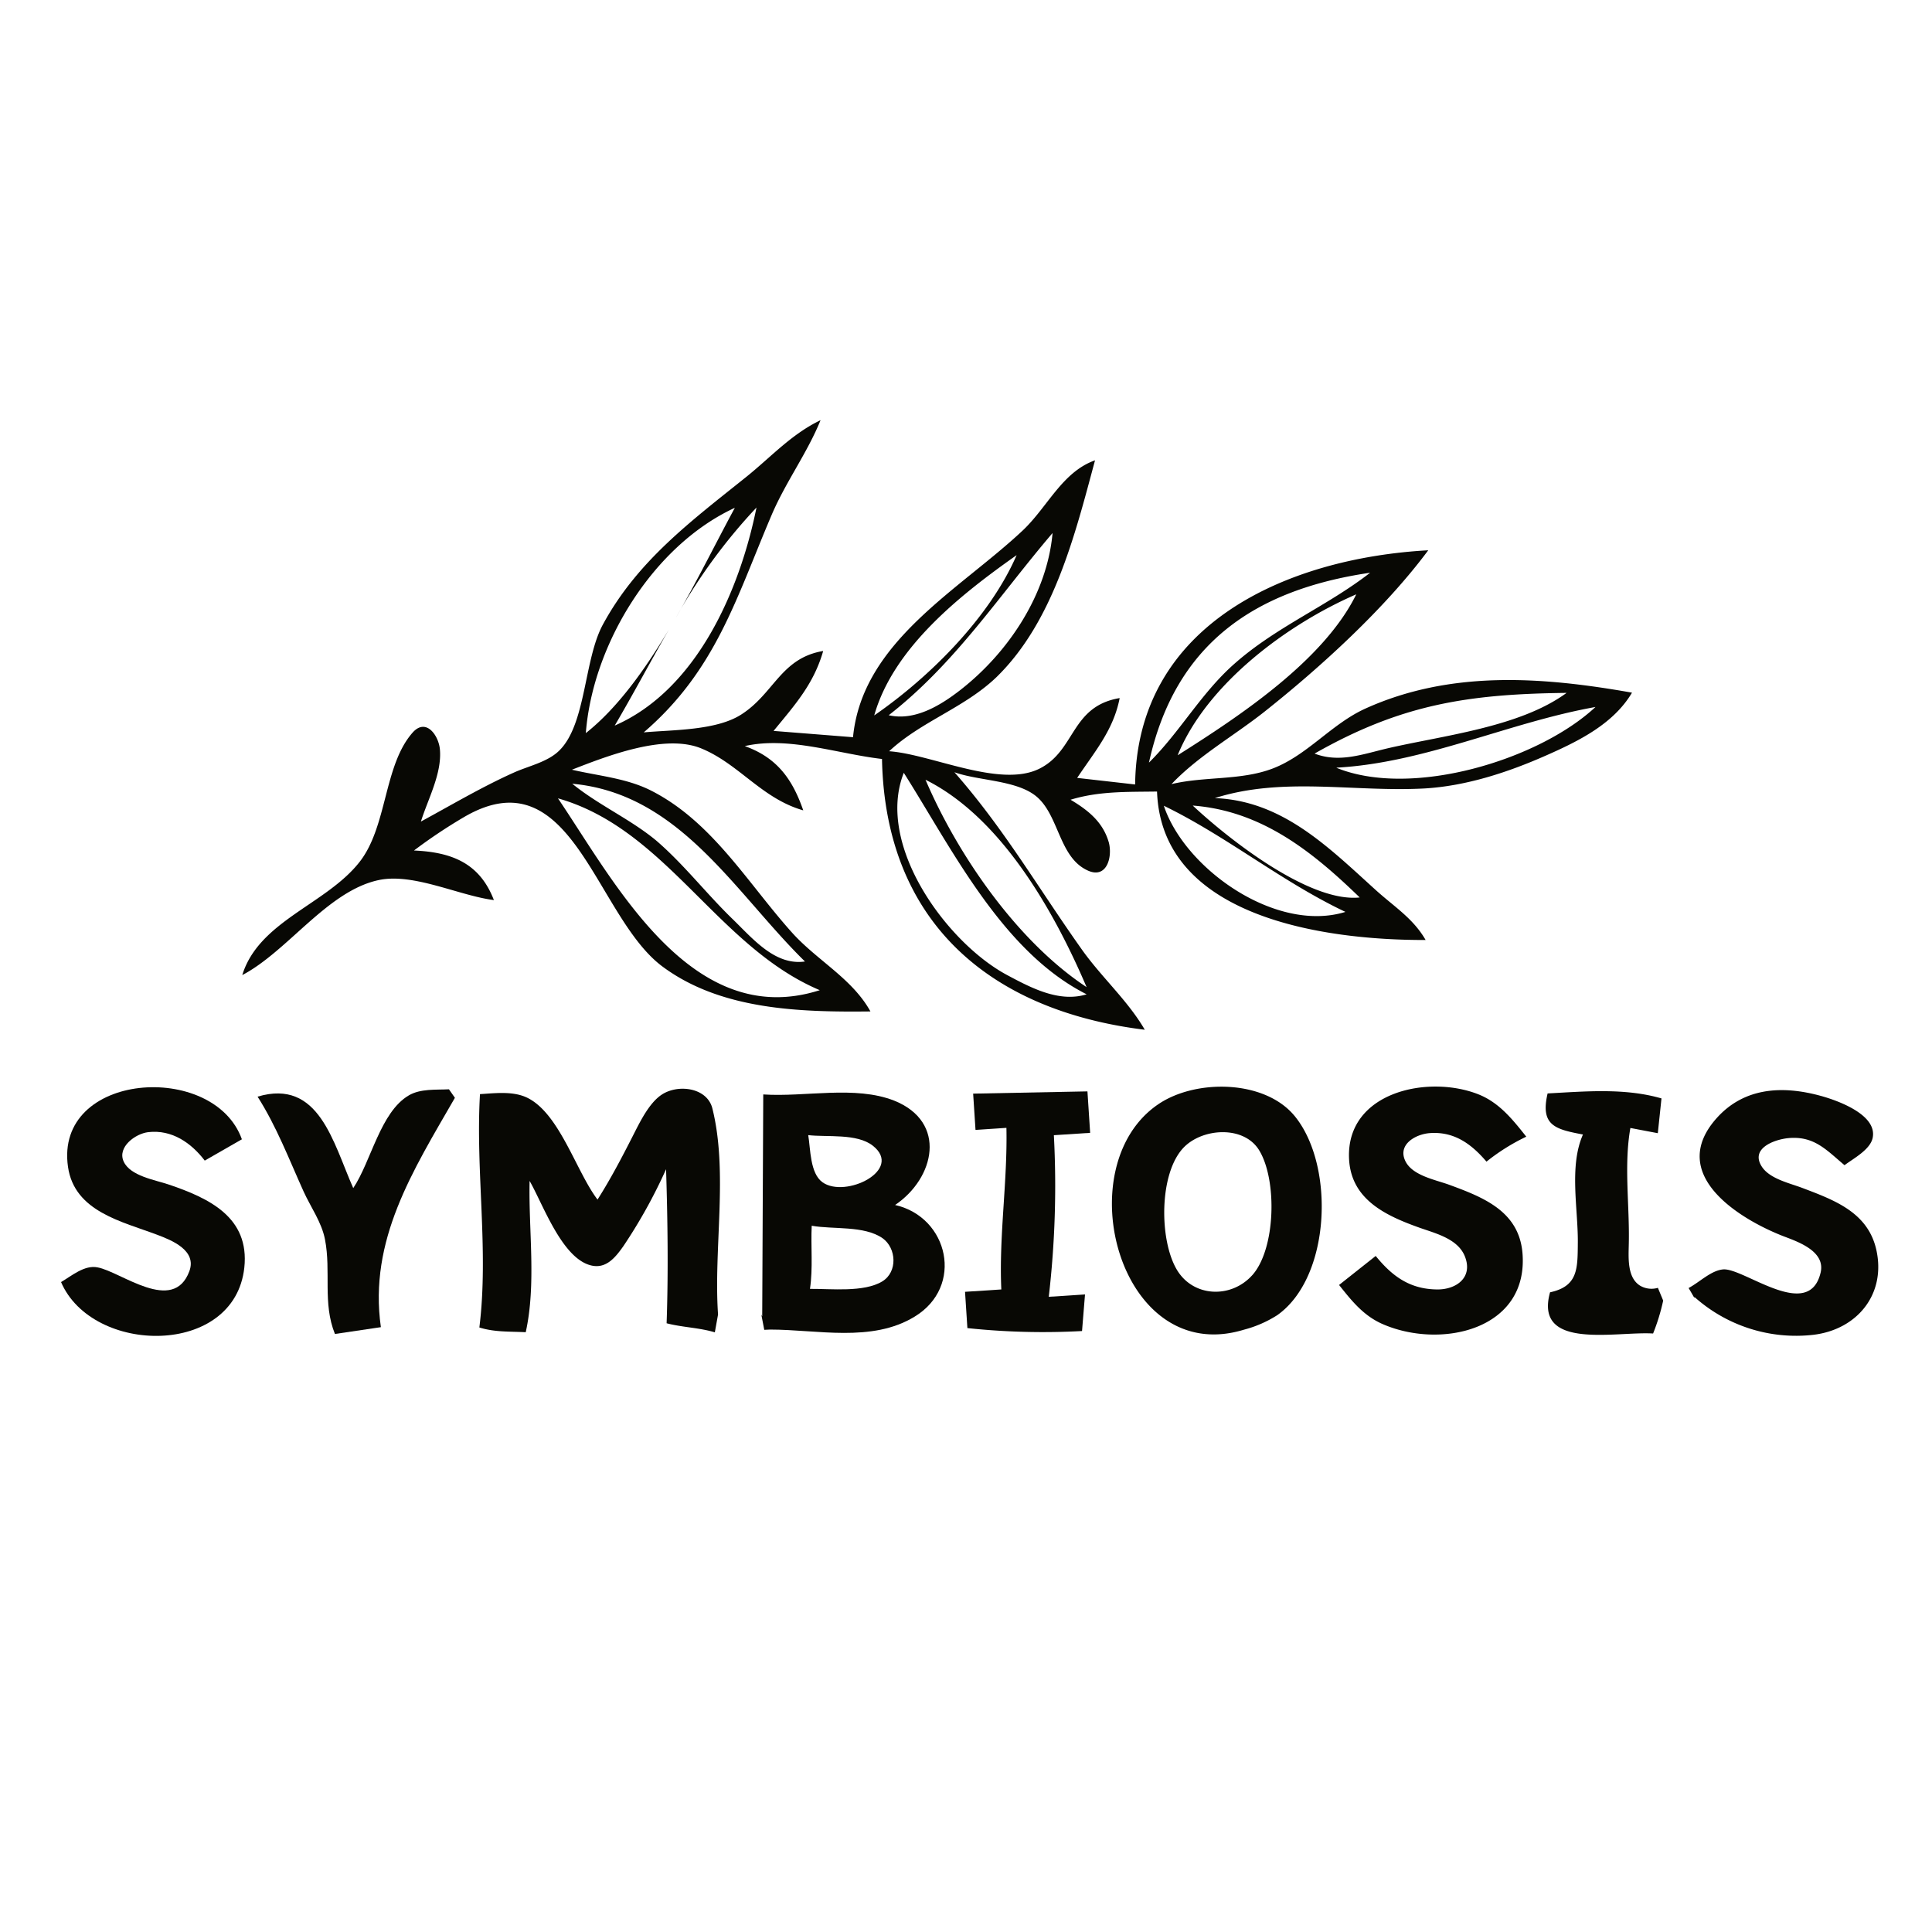 <svg id="Capa_1" data-name="Capa 1" xmlns="http://www.w3.org/2000/svg" viewBox="0 0 500 500"><defs><style>.cls-1{fill:none;}.cls-2{fill:#080804;}</style></defs><path class="cls-1" d="M0,0V500H500V0Z"/><path class="cls-2" d="M296.27,266.5c-4.31-7.42-10.93-13.34-16-20.36C268.92,230.21,260,214.63,247,199.85c6.35,2.29,16.38,2,21.45,6.47,5.66,5,5.68,15.56,13,18.94,5,2.33,6.49-3.49,5.52-7.2-1.52-5.36-5.42-8.41-9.91-11.09,7.44-2.27,14.7-2,22.38-2.12,1.15,32.62,43.37,38.49,69.51,38.42-3.26-5.66-8.24-8.67-13.05-13.06-12.22-11.06-24.06-23-41.51-23.66,17.67-5.6,35.88-1.53,54.11-2.49,10.86-.6,21.76-4.18,31.64-8.55,8.44-3.72,17.44-8.17,22.22-16.25-23.19-4.11-46.92-5.87-69,4.12-8.82,4-15.06,12.14-24.09,15.55-8.22,3.1-17.56,1.95-26.09,4,6.92-7.3,16.14-12.47,24.06-18.74,14.61-11.59,31.19-26.71,42.39-41.78-36.39,2-75.36,19-75.86,60.61l-15-1.7c4.58-6.88,9.4-12.39,11-20.66C277,182.81,278.42,194.37,268.86,199c-10.23,4.95-27.94-3.83-38.75-4.58,8.23-7.7,19.49-11.22,27.78-19.18,14.77-14.41,20.29-36.72,25.5-56.11-8.46,3-12.24,12-18.63,18.08-16.46,15.5-41.62,28.8-44,53.58l-20.56-1.63c5.53-6.75,10.4-12.13,12.84-20.69-11,1.87-12.67,11-21.21,16.45-6.47,4.16-17.69,3.94-25.23,4.62,18.7-16.1,23.88-34.68,33.15-56.39,3.64-8.48,9.16-15.91,12.61-24.41-7.43,3.56-12.65,9.35-19,14.5C179,134.77,165,145.05,156,161.68c-4.85,9-4.31,25.42-11.06,32.36-3,3.14-8,4.13-11.88,5.87-8.31,3.72-16.15,8.38-24.13,12.71,1.8-5.79,5.46-12.4,4.92-18.62-.28-3.56-3.55-8.37-7.07-4.4C99.27,198.11,100.26,214,93,223.14c-8.61,10.93-26,15.23-30.3,29.21,11.8-6.2,22-21.68,35.19-24.56,9-2,20.86,4,29.93,5.15-3.67-9.55-10.86-12.4-20.68-12.83a134.39,134.39,0,0,1,13-8.68C148,195.19,154,237,171.33,250.05c15.2,11.38,35.81,11.91,53.94,11.71-4.71-8.5-13.72-13.14-20.21-20.31-11.47-12.75-20.64-28.72-36.45-36.79-6.38-3.27-13.69-3.84-20.6-5.46,9-3.5,23.91-9.37,33.38-5.55,9.84,4,15.72,13,26.49,16.07-2.82-8.16-6.86-13.68-15.13-16.63,11.34-2.59,24,2,35.51,3.33C229.09,238.4,255.94,261.54,296.27,266.5Zm55.62-34.24c-13.06,1.38-34-15.17-43.21-23.78C326.43,209.83,339.54,220.28,351.89,232.26ZM348.2,236c-17.92,5.53-41.54-11.06-47-27.47C317.52,216.44,331.73,228.21,348.2,236Zm-7.94-41c22.39-12.73,39.71-15.39,65.17-15.68-12.2,8.92-31.95,11-46.51,14.39C352.46,195.25,346.6,197.44,340.26,195.05Zm5.65,3.67c23-1.27,44.56-11.71,67-15.7C398.16,196.71,365.37,206.62,345.91,198.72Zm-41.11-3.27c7.53-18.4,28.31-33.83,46.2-41.59C342.55,171,320.7,185.4,304.8,195.45Zm49.87-47.24c-11.11,8.68-24.34,14-35.21,23.63-8.59,7.56-14.08,17.65-22.11,25.57C304.08,166.73,324.51,152.63,354.67,148.21ZM281.21,255.47c-17.91-11.81-33.3-34.09-41.69-53.67C259.14,211.56,272.83,235.86,281.21,255.47Zm0,1.86c-7.07,2.17-14.26-1.61-20.59-5C245.06,244,226.52,218.71,233.9,200,246.49,219.9,259.47,246.38,281.23,257.33Zm-18.1-113.68c-7,16.14-22.47,31.57-36.86,41.5C231.24,167.56,248.65,153.86,263.13,143.65ZM230,185.1c17.25-13.45,28.47-30.83,42.4-47.15C271,153.78,261,168.84,248.59,178.53,243.3,182.66,236.66,186.63,230,185.1Zm-39.82-53.68c-4.55,8.39-9.57,18.57-15.23,28.4a144.07,144.07,0,0,1,20.83-28.47c-4.34,21.54-15.53,47.19-36.69,56.43,4.61-7.82,9.14-16.39,14-24.82-6.28,10.52-13.36,20.35-21.48,26.77C153.38,166.75,169,141.18,190.18,131.42Zm22,124.83c-33.2,10.63-53-27.81-67.78-49.64C172.46,214.57,185.59,245,212.14,256.25Zm-3.82-7.42c-7.77,1.13-13.51-5.88-18.79-11-6.74-6.53-12.62-14.18-19.76-20.31-6.67-5.53-14.93-9.17-21.71-14.69C176,205.38,190.2,231.07,208.32,248.83Z"/><path class="cls-2" d="M15.8,331.8c8.13,18.9,44.91,19.43,47.43-3.74,1.4-13.05-9.16-18-19.67-21.54-3.44-1.16-9.87-2.18-11.56-5.93s3.06-7.2,6.35-7.59c6.16-.72,11.14,2.79,14.64,7.36l9.61-5.51c-7.24-20.29-48.56-17.49-45,7.14,1.67,11.59,14,14.13,23.11,17.58C44.53,321,51,323.64,49,329c-4.16,11.2-17.69.12-23.74-1C21.87,327.3,18.52,330.21,15.8,331.8Z"/><path class="cls-2" d="M335.05,288.82c-7.8-9.48-25.74-9.6-35.35-3C276,302,289.77,353.93,321.9,344.13a30.1,30.1,0,0,0,8.66-3.77C344.45,330.55,345.53,301.58,335.05,288.82Zm-11,41.23c-5.45,6.05-15.21,5.69-19.46-1.41C300,321,299.9,303.7,306.31,297c4.88-5.08,15.59-5.79,19.55.68,4.72,7.69,4.3,25.62-1.81,32.38Z"/><path class="cls-2" d="M280.8,335l-9.38.61a248.65,248.65,0,0,0,1.32-41.82l9.39-.61-.7-10.73-29.58.58.61,9.38,8-.52c.3,13.93-1.95,27.89-1.32,41.82l-9.39.61.61,9.39a186.08,186.08,0,0,0,29.67.76Z"/><path class="cls-2" d="M394,324.11c-1-10.68-10.13-14.26-19-17.51-3.56-1.3-9.55-2.36-11.33-6.19-2-4.29,2.77-6.89,6.33-7.16,6.36-.48,10.81,2.83,14.7,7.38A53,53,0,0,1,395,294.17c-3.46-4.36-6.91-8.72-12.22-10.89-13.05-5.28-34.38-.74-33.65,16.52.45,10.61,9.45,14.8,18.27,17.94,4.24,1.5,10.11,2.9,11.81,7.68,1.93,5.33-2.45,8.33-7.25,8.29-7.11-.06-11.68-3.44-15.93-8.67l-9.48,7.51c3.18,4,6.19,7.81,11,10C372.66,349.33,395.8,344.27,394,324.11Z"/><path class="cls-2" d="M117.73,284.11l-1.54-2.2c-3.36.17-7.37-.2-10.38,1.57-7.38,4.31-9.77,17.1-14.39,24-5.24-11.78-8.83-28.41-24.76-23.67,4.89,7.67,8.15,16.22,11.88,24.48,1.85,4.1,4.71,8,5.57,12.5,1.61,8.28-.66,16.44,2.57,24.44l11.89-1.76C95.38,320.92,106.85,303,117.73,284.11Z"/><path class="cls-2" d="M231.65,311.85c10.28-6.94,13.55-21.46-.22-27-10.16-4-23.1-.88-33.9-1.61l-.27,57.44-.24-.52c.27,1.39.53,2.73.77,4,.52,0,1-.07,1.54-.07,12.13,0,26.29,3.41,37.32-3.31C249.58,333,245.53,315,231.65,311.85Zm-22.48-18.08c4.92.57,12.54-.5,16.68,2.71,8.08,6.3-7.07,13.75-13,9.48C209.61,303.63,209.77,297.35,209.17,293.77Zm19.17,37.85c-4.77,2.9-13.32,1.89-18.72,1.94.81-5.48.19-10.83.45-16.34,5.6,1,13.51-.1,18.33,3.22C232,323,232.36,329.17,228.34,331.62Z"/><path class="cls-2" d="M185,344.81l.83-4.62c-1.18-17.15,2.65-36.76-1.46-53.3-1.33-5.42-8.86-6.42-13.14-3.58-3.32,2.21-5.68,7.2-7.45,10.66-2.89,5.68-5.72,11.09-9.14,16.48-5.51-7.22-9.85-22.37-18.26-26.39-3.67-1.74-8.26-1.14-12.16-.9-1.17,20,2.31,40.53-.16,60.39,4,1.25,7.81,1,12,1.23,2.77-12.57.71-26.36,1-39.16,3.49,6.06,8.45,20.27,16.08,21.91,3.81.83,6.17-2.19,8.13-4.94a134.2,134.2,0,0,0,11.11-20c.41,13.28.6,26.62.14,39.87C176.61,343.53,181,343.59,185,344.81Z"/><path class="cls-2" d="M429.06,333.29a5.82,5.82,0,0,1-4.59-.55c-3.43-2.11-3-7.34-2.94-10.82.24-10-1.31-20.24.41-30l7.1,1.35.95-9c-9.5-2.75-19.7-1.81-29.47-1.29-1.95,8.32,2,9.28,9.15,10.63-3.61,8.14-1.28,19.05-1.33,27.84-.06,6.82.13,11.42-7.19,13-4.19,15.12,17,10.06,26.67,10.66a52.73,52.73,0,0,0,2.61-8.52Z"/><path class="cls-2" d="M471.21,283.61c-9.91-2.72-19.9-2.24-27.08,5.92-12.8,14.56,6.26,26.09,17.54,30.45,3.86,1.46,10.76,3.91,9.51,9.34-3,12.87-19.9-1.25-25.23-.8-3.13.28-6,3.24-8.94,4.82.54.91,1.05,1.79,1.5,2.57,0-.09,0-.18,0-.27a39.42,39.42,0,0,0,30.76,9.81c11.29-1.33,18.89-10.44,16.32-22-2.17-9.69-10.83-12.85-19.12-16-3.3-1.25-8.29-2.32-10.41-5.37-3.28-4.81,3-7.14,6.69-7.53,6.7-.65,9.85,3,14.61,7,2.27-1.71,6.64-4,7.28-7.05C485.93,288.44,475.38,284.75,471.21,283.61Z"/></svg>